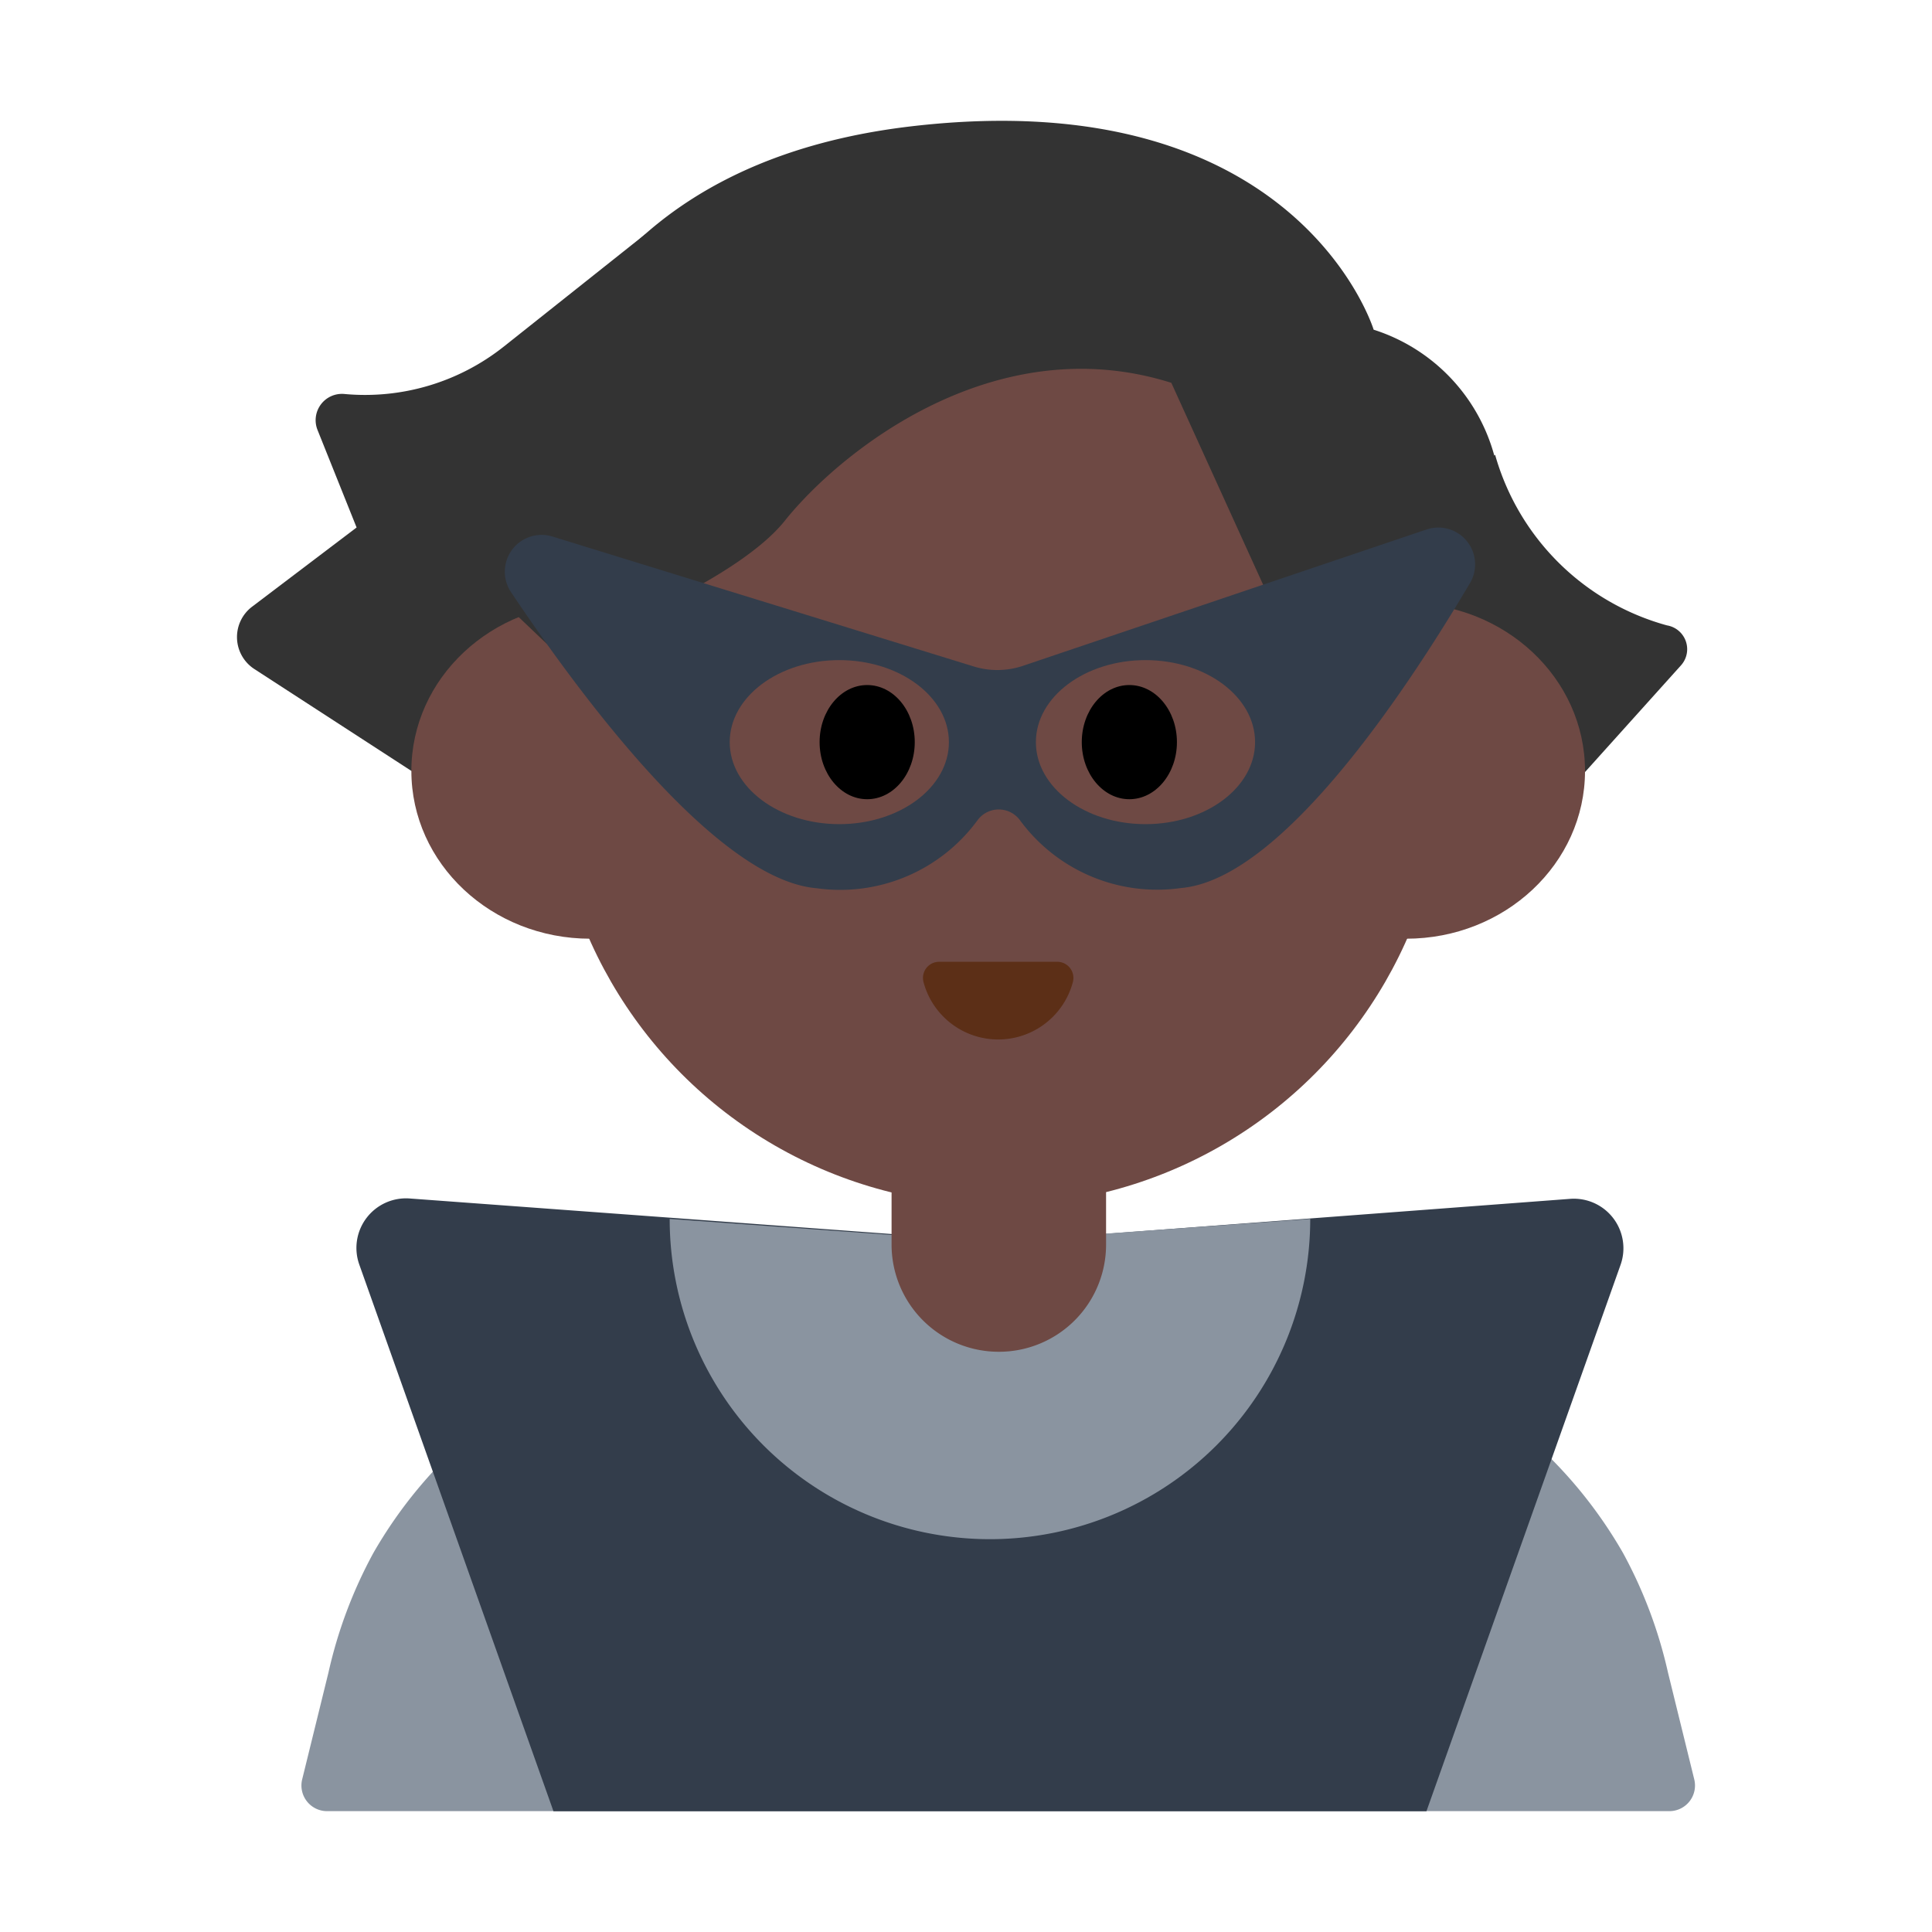 <svg id="Layer_1" data-name="Layer 1" xmlns="http://www.w3.org/2000/svg" viewBox="0 0 40 40"><defs><style>.cls-1{fill:#333;}.cls-2{fill:#8a94a0;}.cls-3{fill:#333d4b;}.cls-4{fill:#6e4944;}.cls-5{fill:#5c2f17;}.cls-6{fill:none;}</style></defs><path class="cls-1" d="M30.955,9.417a5.1,5.1,0,0,0,3.558,3.531.5.5,0,0,1,.294.823l-2.961,3.292-4.719-4.736Z"/><path class="cls-1" d="M13.368,4.842,10.43,7.176a4.623,4.623,0,0,1-3.3.981h0a.545.545,0,0,0-.556.745l.809,2.019L5.218,12.562a.789.789,0,0,0,.047,1.289l3.252,2.11,3.7-.6Z"/><path class="cls-2" d="M28.782,28.038l-4.257-1.617a10.857,10.857,0,0,0-7.717,0l-4.257,1.617a9.409,9.409,0,0,0-4.82,4.113A9.509,9.509,0,0,0,6.8,34.63l-.544,2.211a.531.531,0,0,0,.515.657H34.563a.531.531,0,0,0,.515-.657l-.544-2.212a9.516,9.516,0,0,0-.932-2.478A9.409,9.409,0,0,0,28.782,28.038Z"/><path class="cls-3" d="M32.507,24.821l-11.829.892-12.2-.9A1.027,1.027,0,0,0,7.44,26.185L11.459,37.5H29.533l4.018-11.31A1.026,1.026,0,0,0,32.507,24.821Z"/><path class="cls-2" d="M27.127,25.236a6.631,6.631,0,0,1-13.262,0l6.631.478Z"/><path class="cls-4" d="M22.9,25.769V23.536H18.459v2.233a2.219,2.219,0,0,0,2.215,2.218h0A2.218,2.218,0,0,0,22.9,25.769Z"/><circle class="cls-4" cx="20.666" cy="15.701" r="9.254"/><ellipse class="cls-4" cx="12.221" cy="15.961" rx="3.704" ry="3.474"/><ellipse class="cls-4" cx="29.112" cy="15.961" rx="3.704" ry="3.474"/><path class="cls-5" d="M21.891,19.913a.334.334,0,0,1,.32.426,1.6,1.6,0,0,1-3.089,0,.334.334,0,0,1,.32-.426Z"/><path class="cls-1" d="M9.057,11.173l2.422,2.308s3.647-1.3,4.766-2.695c1.143-1.43,4.339-4.018,8.006-2.86L26.24,12.3,28.7,13.459a1.3,1.3,0,0,0,1.114-.844l1.241-1.854A3.775,3.775,0,0,0,28.44,6.826h0s-1.569-5.142-9.561-4.212S10.765,10.1,10.765,10.1l-1.531.49A.372.372,0,0,0,9.057,11.173Z"/><path class="cls-3" d="M20.165,13.8l-8.724-2.691a.762.762,0,0,0-.86,1.152c1.522,2.272,4.287,5.956,6.326,6.129A3.524,3.524,0,0,0,20.24,16.98a.545.545,0,0,1,.876,0,3.524,3.524,0,0,0,3.333,1.406c2.055-.174,4.614-3.995,5.984-6.311a.762.762,0,0,0-.9-1.112l-8.347,2.82A1.66,1.66,0,0,1,20.165,13.8Z"/><ellipse class="cls-4" cx="17.377" cy="15.365" rx="2.269" ry="1.698"/><ellipse class="cls-4" cx="23.716" cy="15.365" rx="2.269" ry="1.698"/><ellipse cx="17.954" cy="15.365" rx="0.985" ry="1.182"/><ellipse cx="23.382" cy="15.365" rx="0.985" ry="1.182"/><rect class="cls-6" width="40" height="40"/></svg>